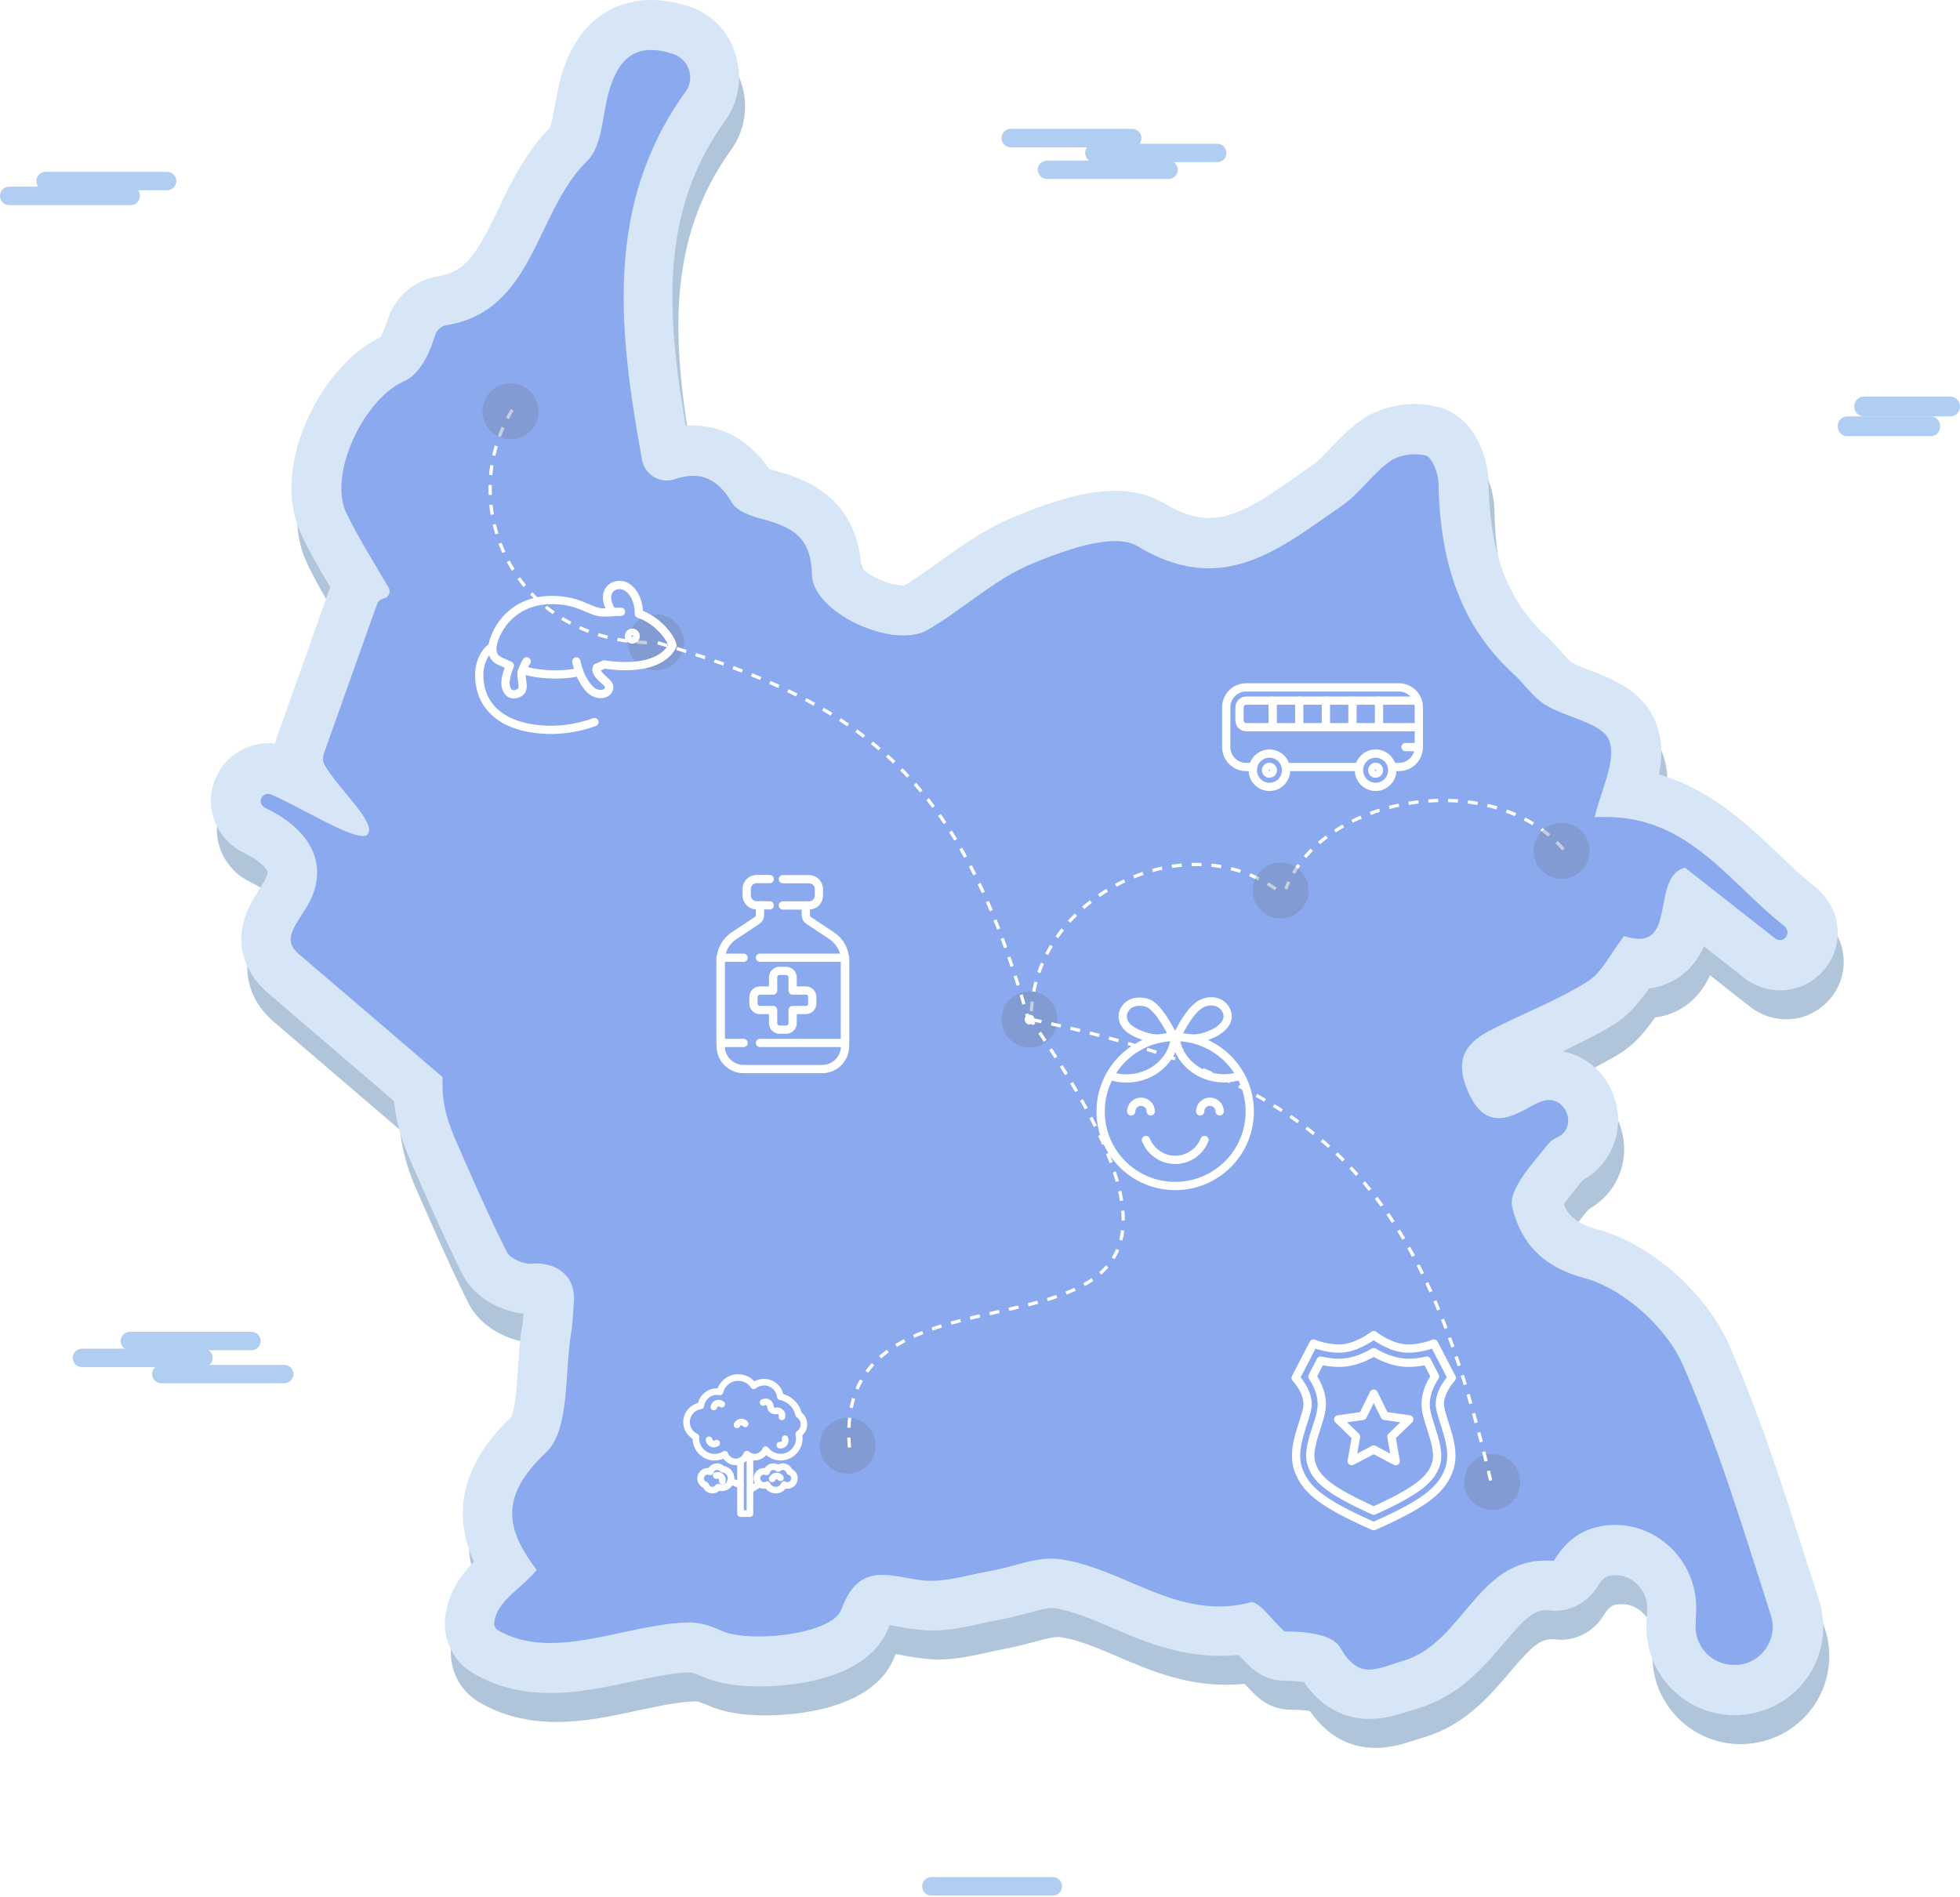 <svg width="593" height="574" viewBox="0 0 593 574" fill="none" xmlns="http://www.w3.org/2000/svg">
<path d="M198.693 23.794C200.772 23.794 202.946 24.172 205.403 25.023C210.128 26.535 212.113 32.302 209.183 36.367C184.518 70.495 188.865 108.594 195.953 147.732C196.614 151.419 199.827 154.066 203.418 154.066C204.174 154.066 205.025 153.971 205.781 153.688C207.766 153.026 209.656 152.648 211.451 152.648C215.704 152.648 219.673 154.822 223.17 160.778C224.682 163.331 228.935 164.843 232.242 165.694C241.126 168.057 247.174 170.988 247.363 182.522C247.458 188.194 253.506 193.866 260.783 197.364C265.413 199.538 270.517 200.956 274.958 200.956C277.699 200.956 280.251 200.484 282.235 199.349C283.275 198.782 284.314 198.12 285.354 197.459C294.804 191.503 303.404 183.656 313.611 179.402C321.077 176.282 331.283 172.406 339.033 172.406C341.773 172.406 344.136 172.879 346.026 174.013C353.87 178.74 360.863 180.631 367.479 180.631C382.505 180.631 394.885 170.515 407.832 161.629C413.124 157.942 416.904 152.081 422.197 148.299C424.181 146.881 427.111 146.125 429.852 146.125C430.986 146.125 432.12 146.219 433.065 146.503C435.049 147.07 436.845 151.892 436.939 154.728C437.223 170.232 439.869 184.696 447.24 197.364C450.454 202.753 454.423 207.858 459.526 212.49C462.834 215.515 465.48 219.58 469.26 221.944C475.686 225.914 486.365 227.332 488.539 232.626C489.484 234.99 489.295 237.826 488.634 240.946C487.594 245.672 485.326 250.966 484.192 255.977C485.42 255.882 486.554 255.882 487.688 255.882C512.732 255.882 524.923 275.83 541.556 288.876C542.312 289.538 542.785 290.578 542.407 291.523C542.029 292.563 541.178 293.13 540.233 293.13C539.761 293.13 539.194 292.941 538.815 292.657C529.649 285.473 520.576 278.288 511.504 271.197C501.864 273.844 508.101 292.752 497.611 292.752C496.383 292.752 494.871 292.468 493.075 291.901C488.823 297.479 486.271 303.056 482.018 305.703C473.04 311.281 463.023 315.157 453.478 319.979C445.35 324.044 441.381 328.96 446.012 339.264C448.564 345.031 451.777 347.016 455.179 347.016C458.109 347.016 461.227 345.504 464.251 343.802C465.669 342.951 466.992 342.384 468.22 341.911C468.977 341.628 469.733 341.533 470.394 341.533C476.064 341.533 478.805 350.136 472.757 352.877C471.717 353.35 470.867 353.917 470.205 354.768C465.48 360.629 458.014 368.571 459.243 373.865C460.188 378.024 461.889 381.806 464.346 385.115C467.937 389.747 473.229 393.339 481.168 395.419C482.491 395.797 483.908 396.27 485.231 396.837C495.816 401.28 506.589 411.774 510.937 421.795C521.71 446.564 529.554 472.656 537.492 497.425C539.761 504.515 534.846 511.889 527.38 512.456H527.097C526.813 512.456 526.53 512.456 526.246 512.456C519.82 512.456 514.528 507.067 514.717 500.544L514.906 496.007C515.378 481.826 504.038 470.103 490.429 470.103C489.012 470.103 487.594 470.198 486.176 470.482C480.884 471.427 475.97 474.169 471.812 480.975C470.961 480.881 470.205 480.881 469.355 480.881C448.469 480.881 444.216 505.933 426.26 511.227C422.197 512.456 418.889 513.874 415.959 513.874C412.841 513.874 410.1 512.267 407.17 507.162C404.808 503.097 396.586 502.341 390.349 502.341C387.041 499.41 382.883 493.454 380.331 493.454C380.237 493.454 380.048 493.454 379.953 493.549C376.74 494.399 373.527 494.778 370.503 494.778C353.019 494.778 338.56 482.488 321.927 480.408C321.171 480.313 320.415 480.313 319.659 480.313C313.611 480.313 307.279 483.055 301.042 484.095C295.182 485.135 289.134 487.026 283.369 487.026C282.33 487.026 281.29 486.931 280.345 486.837C276.187 486.269 272.218 485.229 268.627 485.229C263.618 485.229 259.365 487.309 256.247 495.723C254.356 501.017 241.598 503.853 231.297 503.853C226.667 503.853 222.603 503.286 220.051 502.151C217.027 500.733 213.625 499.599 210.317 499.599C210.223 499.599 210.128 499.599 209.939 499.599C196.425 499.977 181.588 505.838 168.168 505.838C162.592 505.838 157.3 504.799 152.386 501.962C151.63 501.49 151.157 500.639 151.252 499.693C152.008 492.981 159.568 489.389 164.104 483.717C155.127 471.805 152.386 461.879 166.845 448.265C174.311 441.27 172.421 424.158 174.595 411.585C175.067 408.654 175.067 405.724 175.351 402.699C175.54 400.43 175.162 398.444 174.406 396.743C172.61 393.15 168.83 390.976 163.915 390.976C163.443 390.976 162.97 390.976 162.498 391.07C162.403 391.07 162.214 391.07 162.12 391.07C159.663 391.07 155.977 389.369 155.032 387.478C154.654 386.627 154.182 385.776 153.803 384.926C148.889 374.999 144.448 364.789 140.006 354.674C137.454 348.812 135.186 342.762 135.659 334.632C121.01 322.058 106.362 309.485 91.714 297.006C87.461 292.941 90.58 289.443 94.266 283.487C102.109 270.914 95.778 259.664 81.98 253.141C81.035 252.668 80.373 251.628 80.657 250.588C80.94 249.454 81.885 248.887 82.831 248.887C83.114 248.887 83.397 248.981 83.681 249.076C91.525 252.29 106.362 261.649 111.56 261.649C112.316 261.649 112.788 261.46 113.072 260.987C115.435 257.584 104.85 248.036 100.408 240.946C100.314 240.757 100.125 240.473 100.03 240.284C99.369 239.244 99.274 238.015 99.652 236.88C103.905 224.969 108.725 211.261 113.734 197.269C114.395 195.284 115.151 193.299 115.907 191.314C116.191 190.463 116.947 189.99 117.797 189.801C119.309 189.517 120.065 187.816 119.309 186.492C114.962 179.024 110.331 171.744 106.551 163.992C100.786 151.986 112.127 129.203 123.846 124.098C128.476 122.112 131.5 116.251 133.39 110.012C133.863 108.499 135.186 107.365 136.793 107.081C163.537 102.732 163.632 72.67 179.32 57.449C183.856 53.1 183.95 44.025 185.746 37.124C188.298 27.67 192.55 23.794 198.693 23.794ZM198.693 8.668C191.511 8.668 185.179 11.22 180.17 16.136C176.012 20.296 172.988 25.968 171.098 33.342C170.436 35.895 170.058 38.353 169.586 40.716C169.208 42.796 168.641 45.916 168.168 47.239C160.797 54.613 156.45 63.688 152.575 71.819C145.96 85.527 142.652 90.915 134.336 92.239C126.964 93.468 121.105 98.573 118.931 105.663C117.986 108.688 117.136 110.201 116.758 110.768C105.134 116.346 97.006 129.014 93.226 139.224C88.879 150.757 88.784 161.913 92.942 170.515C95.589 176.093 98.613 181.293 101.637 186.303L100.786 188.667L99.558 192.164L88.784 222.889L85.571 231.87C85.382 232.532 85.193 233.194 85.004 233.761C84.343 233.666 83.681 233.666 83.019 233.666C75.176 233.666 68.277 238.96 66.198 246.618C64.024 254.653 67.993 263.162 75.648 266.849C80.562 269.212 82.453 271.576 82.736 272.521C82.925 273.088 82.453 274.223 81.696 275.546C81.318 276.113 80.94 276.681 80.657 277.248C78.672 280.368 76.404 283.865 75.365 288.309C73.663 295.493 76.026 302.678 81.602 308.067C81.791 308.256 81.98 308.445 82.169 308.634L121.01 341.911C121.766 349.285 123.94 355.335 126.397 360.913L126.775 361.764C131.122 371.596 135.564 381.806 140.478 391.827C140.667 392.11 140.762 392.394 140.951 392.772C141.234 393.339 141.518 393.907 141.801 394.474C145.393 401.564 153.425 405.535 160.23 406.291C160.135 407.425 160.041 408.371 159.946 409.127C159.096 413.759 158.812 418.486 158.529 423.024C158.245 427.373 157.678 435.314 156.45 437.583C138.399 454.788 140.289 470.576 145.204 481.353C141.329 485.229 137.36 490.618 136.509 498.181C135.753 504.988 139.061 511.7 145.015 515.103C151.819 519.074 159.474 521.059 168.452 521.059C176.957 521.059 185.179 519.263 193.117 517.561C199.449 516.238 205.403 514.914 210.601 514.819C210.79 514.819 211.829 515.009 214.003 515.954C218.539 518.034 224.398 519.074 231.581 519.074C239.236 519.074 264.657 517.75 270.8 500.922C270.895 500.828 270.895 500.639 270.989 500.544C271.84 500.639 272.879 500.828 273.824 501.017C275.242 501.301 276.943 501.584 278.644 501.773C280.251 501.962 282.046 502.151 283.747 502.151C289.323 502.151 294.426 501.017 298.963 499.977C300.758 499.599 302.459 499.221 303.971 498.937C307.09 498.37 309.925 497.614 312.477 496.952C315.312 496.196 318.242 495.345 320.037 495.345C320.226 495.345 320.321 495.345 320.415 495.345C325.802 496.007 331.756 498.559 337.993 501.206C347.444 505.271 358.123 509.809 370.881 509.809C372.771 509.809 374.661 509.714 376.551 509.525C377.78 510.849 379.103 512.267 380.615 513.59C383.355 516.048 386.946 517.372 390.632 517.372C393.373 517.372 395.168 517.561 396.302 517.75C401.5 525.219 408.21 528.905 416.243 528.905C420.779 528.905 424.654 527.677 428.151 526.542C429.096 526.258 430.041 525.975 430.891 525.691C443.271 522.004 450.737 513.118 456.785 506.027C463.306 498.275 465.858 496.007 469.733 496.007C470.111 496.007 470.489 496.007 470.867 496.101C471.339 496.101 471.717 496.196 472.19 496.196C477.387 496.196 482.302 493.454 485.042 489.011C486.932 485.891 488.255 485.607 489.201 485.513C489.768 485.418 490.24 485.418 490.807 485.418C494.02 485.418 496.288 487.215 497.328 488.349C498.462 489.484 500.352 492.036 500.163 495.723L499.974 500.261C499.691 507.54 502.431 514.441 507.44 519.641C512.449 524.84 519.442 527.771 526.53 527.771C527.191 527.771 527.853 527.771 528.514 527.677H528.798C537.02 527.015 544.297 522.761 548.927 515.954C553.464 509.147 554.692 500.733 552.141 492.887C551.007 489.294 549.778 485.607 548.644 482.015C541.745 460.272 534.563 437.772 525.018 415.839C519.064 402.226 505.55 388.991 491.374 382.94C489.295 382.089 487.31 381.333 485.326 380.86C481.073 379.726 478.238 378.119 476.442 375.85C475.875 375.094 475.403 374.243 474.93 373.203C476.253 371.218 478.616 368.476 479.939 366.774C480.223 366.396 480.506 366.113 480.79 365.829C488.823 361.291 492.886 352.216 490.902 343.14C489.012 334.726 482.68 328.487 474.647 326.88C479.75 324.422 485.042 321.869 490.146 318.75C494.965 315.724 498.084 311.659 500.73 307.878C507.44 307.027 513.11 303.151 516.418 297.006C516.796 296.344 517.079 295.683 517.363 295.115L529.649 304.758C532.673 307.122 536.547 308.445 540.422 308.445C547.793 308.445 554.409 303.718 556.866 296.722C559.323 289.727 556.96 281.88 551.007 277.153C547.321 274.223 543.635 270.819 539.855 267.132C530.499 258.246 519.442 247.658 503.754 243.12C504.983 236.975 504.605 231.681 502.62 227.049C498.745 217.689 489.579 214.192 482.963 211.639C480.884 210.883 478.427 209.937 477.293 209.181C476.726 208.803 475.308 207.29 474.458 206.25C473.135 204.738 471.623 203.131 469.827 201.429C466.047 197.931 462.928 194.15 460.377 189.801C454.99 180.631 452.438 169.476 452.155 154.539C452.06 147.165 447.996 135.064 437.412 132.039C435.144 131.377 432.592 130.999 430.041 130.999C423.992 130.999 418.039 132.795 413.597 135.915C409.817 138.656 406.887 141.682 404.335 144.423C402.54 146.314 400.839 148.11 399.421 149.15C397.815 150.285 396.208 151.324 394.696 152.459C384.773 159.455 376.173 165.505 367.668 165.505C363.509 165.505 358.973 164.087 354.059 161.062C349.901 158.604 344.892 157.28 339.222 157.28C331 157.28 321.266 159.833 307.846 165.505C299.624 169.003 292.82 173.824 286.299 178.551C283.275 180.725 280.345 182.805 277.416 184.696C276.66 185.169 275.998 185.547 275.431 185.925C275.336 185.925 275.242 185.925 275.053 185.925C273.446 185.925 270.517 185.358 267.304 183.845C264.846 182.711 263.24 181.387 262.389 180.536C261.161 157.847 243.016 153.026 236.117 151.135C235.456 150.946 234.983 150.757 234.51 150.663C227.139 139.885 217.972 137.522 211.262 137.522C210.601 137.522 209.939 137.522 209.278 137.617C203.418 103.394 201.434 72.764 221.185 45.348C225.344 39.582 226.572 32.019 224.304 25.212C222.036 18.405 216.649 13.017 209.75 10.842C205.97 9.33 202.284 8.668 198.693 8.668Z" fill="#87A5C6" fill-opacity="0.66"/>
<path d="M414.423 512.674C405.54 512.674 401.004 505.49 399.303 502.559C398.641 502.181 395.995 501.141 388.813 501.141C386.923 501.141 385.222 500.479 383.804 499.25C382.386 498.021 381.063 496.509 379.74 495.091C379.173 494.429 378.323 493.483 377.567 492.727C374.731 493.294 371.896 493.578 369.061 493.578C357.91 493.578 348.365 489.513 339.103 485.542C332.299 482.612 325.967 479.965 319.446 479.114C319.068 479.019 318.596 479.019 318.123 479.019C315.383 479.019 312.075 479.87 308.578 480.816C306.027 481.477 303.475 482.234 300.734 482.706C299.033 482.99 297.238 483.368 295.348 483.841C291 484.786 286.464 485.826 281.739 485.826C280.321 485.826 278.998 485.731 277.675 485.542C276.069 485.353 274.557 485.07 273.139 484.786C270.871 484.408 268.697 484.03 266.996 484.03C265.295 484.03 263.783 484.03 261.704 489.607C257.073 502.37 232.407 502.748 229.572 502.748C225.414 502.748 219.46 502.37 215.113 500.29C211.711 498.778 209.726 498.399 208.592 498.399H208.403C202.544 498.588 196.212 499.912 189.502 501.33C181.942 502.937 174.098 504.639 166.443 504.639C158.883 504.639 152.457 503.032 146.881 499.723C143.573 497.738 141.683 493.956 142.061 490.08C142.817 482.801 148.015 478.263 152.079 474.576C152.268 474.387 152.457 474.198 152.74 474.009C146.219 463.232 143.384 449.713 160.017 433.925C163.041 431.089 163.703 421.919 164.175 414.64C164.459 410.291 164.742 405.753 165.498 401.499C165.782 400.081 165.876 398.474 165.971 396.772C166.065 395.638 166.065 394.409 166.254 393.274C166.349 392.518 166.254 391.856 165.971 391.383C165.309 389.965 162.947 389.871 162.285 389.871C162.002 389.871 161.718 389.871 161.434 389.871C161.151 389.871 160.773 389.871 160.395 389.871C155.575 389.871 149.054 386.94 146.597 382.119C146.314 381.552 146.03 381.079 145.841 380.512C145.652 380.228 145.558 379.85 145.369 379.566C140.549 369.734 136.107 359.619 131.76 349.787L131.382 348.936C129.019 343.642 126.657 337.403 126.373 329.273L85.358 294.01C85.264 293.916 85.169 293.821 85.075 293.727C76.758 285.786 82.334 277.088 85.264 272.456C85.642 271.889 86.02 271.321 86.398 270.66C88.477 267.256 89.138 264.326 88.288 261.49C87.154 257.613 83.185 253.927 77.231 251.09C72.884 249.011 70.615 244.284 71.844 239.746C72.978 235.397 76.947 232.467 81.294 232.467C82.523 232.467 83.846 232.75 84.98 233.223C87.343 234.168 90.084 235.586 93.013 237.099C92.824 236.815 92.635 236.532 92.446 236.248L92.068 235.586C90.178 232.561 89.8 228.969 90.934 225.66L107.094 179.999C107.472 179.053 107.945 178.108 108.512 177.352C108.417 177.162 108.228 176.973 108.134 176.784C104.637 170.923 101.046 164.967 98.022 158.539C94.809 151.827 94.998 142.751 98.589 133.108C102.842 121.669 110.874 112.026 119.096 108.434C120.419 107.867 122.593 105.031 124.483 99.075C125.806 94.726 129.397 91.606 133.934 90.85C146.314 88.865 151.039 80.167 157.749 66.27C161.623 58.14 165.687 49.821 172.397 43.298C173.909 41.88 174.76 36.869 175.327 33.277C175.705 31.008 176.083 28.739 176.65 26.47C180.619 10.777 189.88 7.468 196.874 7.468C199.614 7.468 202.544 7.941 205.852 8.981C210.388 10.399 213.979 13.991 215.491 18.529C217.003 23.067 216.247 28.078 213.412 31.953C190.447 63.623 194.7 99.926 201.504 137.457V137.551C204.34 136.606 206.986 136.133 209.537 136.133C216.909 136.133 223.052 140.009 227.588 147.667C227.966 147.95 229.194 148.612 232.313 149.463C239.495 151.354 252.726 154.946 253.009 173.475C253.009 174.799 255.75 178.58 262.176 181.606C265.957 183.402 269.926 184.442 273.139 184.442C275.313 184.442 276.352 183.969 276.636 183.78C277.486 183.307 278.431 182.74 279.471 182.078C282.589 180.093 285.519 178.013 288.732 175.744C294.97 171.301 301.396 166.574 308.862 163.455C316.611 160.24 327.952 155.892 337.213 155.892C341.466 155.892 345.152 156.837 348.176 158.539C354.319 162.226 360.083 164.022 365.659 164.022C376.527 164.022 386.45 157.026 397.035 149.652C398.547 148.518 400.153 147.478 401.76 146.343C403.839 144.925 405.824 142.845 407.903 140.577C410.36 138.024 412.817 135.283 416.03 133.014C419.149 130.745 423.59 129.421 428.032 129.421C429.922 129.421 431.718 129.705 433.324 130.083C440.129 132.068 442.586 141.333 442.586 145.493C442.869 161.753 445.799 174.137 451.847 184.442C454.777 189.452 458.368 193.801 462.715 197.866C464.227 199.284 465.55 200.702 466.874 202.12C468.48 203.916 469.992 205.618 471.41 206.469C473.205 207.509 475.757 208.549 478.309 209.494C484.262 211.763 491.067 214.316 493.713 220.649C495.697 225.376 494.941 230.292 494.185 233.507C493.713 235.586 493.051 237.572 492.484 239.651C510.346 241.92 522.159 253.265 532.743 263.286C536.712 267.067 540.493 270.66 544.462 273.779C547.864 276.426 549.187 280.87 547.77 284.84C546.352 288.811 542.666 291.458 538.414 291.458C536.24 291.458 534.066 290.701 532.271 289.378L510.913 272.645C510.724 273.401 510.629 274.063 510.535 274.725C509.495 280.019 507.416 291.174 495.792 291.174C495.414 291.174 495.036 291.174 494.563 291.174C494.28 291.552 493.996 291.93 493.807 292.309C491.161 296.279 488.421 300.344 484.168 302.991C477.931 306.867 471.41 309.892 465.078 312.823C461.77 314.336 458.368 315.943 455.155 317.55C449.012 320.67 448.918 321.899 451.186 327.004C452.225 329.367 453.17 330.218 453.359 330.312C453.359 330.312 453.359 330.312 453.454 330.312C454.115 330.312 455.628 329.934 458.746 328.138C460.542 327.098 462.243 326.247 463.849 325.68C465.456 325.113 467.063 324.829 468.575 324.829C474.812 324.829 480.199 329.273 481.522 335.607C482.939 341.846 479.915 347.896 474.056 350.638C474.056 350.638 473.961 350.638 473.961 350.733C473.394 351.394 472.827 352.151 472.166 352.907C469.898 355.648 465.267 361.132 464.794 363.495C465.55 366.615 466.779 369.262 468.48 371.436C471.221 375.029 475.473 377.487 481.333 379.094C482.939 379.566 484.64 380.134 486.341 380.89C498.722 386.089 510.913 398.001 516.016 409.818C525.372 431.373 532.46 453.683 539.359 475.238C540.493 478.925 541.721 482.517 542.855 486.11C544.651 491.687 543.8 497.738 540.493 502.559C537.185 507.475 531.987 510.5 526.128 510.973H525.844C525.372 510.973 524.899 511.067 524.427 511.067C519.324 511.067 514.315 508.988 510.724 505.206C507.133 501.425 505.148 496.509 505.337 491.309L505.526 486.771C505.715 481.95 503.919 477.318 500.517 473.82C497.304 470.511 493.051 468.62 488.515 468.62C487.57 468.62 486.625 468.715 485.585 468.904C482.845 469.377 479.537 470.606 476.324 475.9C474.906 478.168 472.544 479.492 469.898 479.492C469.709 479.492 469.425 479.492 469.236 479.492C468.669 479.397 468.008 479.397 467.441 479.397C459.786 479.397 455.344 484.219 448.634 492.16C442.964 498.872 436.632 506.435 426.426 509.46C425.386 509.744 424.441 510.122 423.496 510.406C420.85 511.729 417.731 512.674 414.423 512.674Z" fill="#8AA9EF"/>
<path d="M196.968 15.126C199.047 15.126 201.221 15.504 203.678 16.355C208.403 17.867 210.388 23.634 207.458 27.699C182.793 61.827 187.14 99.926 194.228 139.064C194.889 142.751 198.102 145.398 201.694 145.398C202.45 145.398 203.3 145.303 204.056 145.02C206.041 144.358 207.931 143.98 209.727 143.98C213.979 143.98 217.948 146.154 221.445 152.11C222.957 154.663 227.21 156.175 230.518 157.026C239.401 159.39 245.449 162.32 245.638 173.854C245.733 179.526 251.781 185.198 259.058 188.696C263.689 190.87 268.792 192.288 273.234 192.288C275.974 192.288 278.526 191.816 280.51 190.681C281.55 190.114 282.59 189.452 283.629 188.791C293.08 182.835 301.68 174.988 311.886 170.734C319.352 167.614 329.558 163.738 337.308 163.738C340.048 163.738 342.411 164.211 344.301 165.345C352.145 170.072 359.138 171.963 365.754 171.963C380.78 171.963 393.16 161.847 406.107 152.961C411.399 149.274 415.18 143.413 420.472 139.631C422.457 138.213 425.386 137.457 428.127 137.457C429.261 137.457 430.395 137.551 431.34 137.835C433.325 138.402 435.12 143.224 435.215 146.06C435.498 161.564 438.144 176.028 445.516 188.696C448.729 194.085 452.698 199.19 457.801 203.822C461.109 206.847 463.755 210.912 467.535 213.276C473.962 217.246 484.641 218.664 486.814 223.958C487.759 226.322 487.57 229.158 486.909 232.278C485.869 237.004 483.601 242.299 482.467 247.309C483.696 247.214 484.83 247.214 485.964 247.214C511.007 247.214 523.198 267.162 539.831 280.208C540.587 280.87 541.06 281.91 540.682 282.855C540.304 283.895 539.453 284.462 538.508 284.462C538.036 284.462 537.469 284.273 537.091 283.989C527.924 276.805 518.851 269.62 509.779 262.529C500.139 265.177 506.377 284.084 495.887 284.084C494.658 284.084 493.146 283.8 491.35 283.233C487.098 288.811 484.546 294.388 480.293 297.035C471.315 302.613 461.298 306.489 451.753 311.311C443.626 315.376 439.656 320.292 444.287 330.596C446.839 336.363 450.052 338.348 453.454 338.348C456.384 338.348 459.502 336.836 462.526 335.134C463.944 334.283 465.267 333.716 466.496 333.243C467.252 332.96 468.008 332.865 468.669 332.865C474.34 332.865 477.08 341.468 471.032 344.21C469.992 344.682 469.142 345.249 468.48 346.1C463.755 351.962 456.289 359.903 457.518 365.197C458.463 369.356 460.164 373.138 462.621 376.447C466.212 381.079 471.504 384.671 479.443 386.751C480.766 387.129 482.183 387.602 483.507 388.169C494.091 392.612 504.865 403.106 509.212 413.127C519.985 437.896 527.829 463.988 535.768 488.757C538.036 495.847 533.121 503.221 525.656 503.788H525.372C525.089 503.788 524.805 503.788 524.522 503.788C518.095 503.788 512.803 498.399 512.992 491.876L513.181 487.339C513.654 473.158 502.313 461.435 488.704 461.435C487.287 461.435 485.869 461.53 484.452 461.814C479.159 462.759 474.245 465.501 470.087 472.307C469.236 472.213 468.48 472.213 467.63 472.213C446.744 472.213 442.491 497.265 424.536 502.559C420.472 503.788 417.164 505.206 414.235 505.206C411.116 505.206 408.375 503.599 405.446 498.494C403.083 494.429 394.861 493.673 388.624 493.673C385.316 490.742 381.158 484.786 378.606 484.786C378.512 484.786 378.323 484.786 378.228 484.881C375.015 485.732 371.802 486.11 368.778 486.11C351.294 486.11 336.835 473.82 320.202 471.74C319.446 471.645 318.69 471.645 317.934 471.645C311.886 471.645 305.554 474.387 299.317 475.427C293.458 476.467 287.409 478.358 281.645 478.358C280.605 478.358 279.565 478.263 278.62 478.169C274.462 477.601 270.493 476.561 266.902 476.561C261.893 476.561 257.64 478.641 254.522 487.055C252.632 492.349 239.873 495.185 229.572 495.185C224.942 495.185 220.878 494.618 218.326 493.484C215.302 492.065 211.9 490.931 208.592 490.931C208.498 490.931 208.403 490.931 208.214 490.931C194.7 491.309 179.863 497.171 166.443 497.171C160.868 497.171 155.575 496.131 150.661 493.294C149.905 492.822 149.433 491.971 149.527 491.026C150.283 484.313 157.843 480.721 162.38 475.049C153.402 463.137 150.661 453.211 165.12 439.597C172.586 432.602 170.696 415.49 172.87 402.917C173.342 399.986 173.342 397.056 173.626 394.031C173.815 391.762 173.437 389.776 172.681 388.075C170.885 384.482 167.105 382.308 162.191 382.308C161.718 382.308 161.246 382.308 160.773 382.402C160.679 382.402 160.49 382.402 160.395 382.402C157.938 382.402 154.252 380.701 153.307 378.81C152.929 377.959 152.457 377.108 152.079 376.258C147.164 366.331 142.723 356.121 138.281 346.006C135.729 340.144 133.461 334.094 133.934 325.964C119.286 313.39 104.637 300.817 89.989 288.338C85.736 284.273 88.855 280.775 92.541 274.819C100.385 262.246 94.053 250.996 80.255 244.473C79.31 244 78.648 242.96 78.932 241.92C79.216 240.786 80.161 240.219 81.106 240.219C81.389 240.219 81.673 240.313 81.956 240.408C89.8 243.622 104.637 252.981 109.835 252.981C110.591 252.981 111.064 252.792 111.347 252.319C113.71 248.916 103.125 239.368 98.683 232.278C98.589 232.089 98.4 231.805 98.305 231.616C97.644 230.576 97.549 229.347 97.927 228.212C102.18 216.301 107 202.593 112.009 188.601C112.67 186.616 113.426 184.631 114.182 182.646C114.466 181.795 115.222 181.322 116.072 181.133C117.584 180.849 118.34 179.148 117.584 177.824C113.237 170.356 108.607 163.076 104.826 155.324C99.061 143.318 110.402 120.535 122.121 115.43C126.751 113.444 129.776 107.583 131.666 101.344C132.138 99.831 133.461 98.697 135.068 98.413C161.813 94.064 161.907 64.002 177.595 48.781C182.131 44.432 182.226 35.357 184.021 28.456C186.573 18.907 190.826 15.126 196.968 15.126ZM196.968 0C189.786 0 183.454 2.553 178.445 7.468C174.287 11.628 171.263 17.3 169.373 24.674C168.711 27.227 168.333 29.685 167.861 32.048C167.483 34.128 166.916 37.248 166.443 38.571C159.072 45.945 154.725 55.021 150.85 63.151C144.235 76.859 140.927 82.247 132.611 83.571C125.239 84.8 119.38 89.905 117.206 96.995C116.261 100.02 115.411 101.533 115.033 102.1C103.409 107.678 95.281 120.346 91.501 130.556C87.154 142.089 87.059 153.245 91.218 161.847C93.864 167.425 96.888 172.625 99.912 177.635L99.061 179.999L97.833 183.496L86.965 214.126L83.752 223.107C83.563 223.769 83.374 224.431 83.185 224.998C82.523 224.904 81.862 224.904 81.2 224.904C73.356 224.904 66.457 230.198 64.378 237.855C62.205 245.891 66.174 254.399 73.829 258.086C78.743 260.45 80.633 262.813 80.917 263.758C81.106 264.326 80.633 265.46 79.877 266.784C79.499 267.351 79.121 267.918 78.838 268.485C76.853 271.605 74.585 275.103 73.545 279.546C71.844 286.731 74.207 293.916 79.783 299.304C79.972 299.493 80.161 299.683 80.35 299.872L119.191 333.149C119.947 340.523 122.121 346.573 124.578 352.151L124.956 353.001C129.303 362.833 133.745 373.043 138.659 383.064C138.848 383.348 138.943 383.631 139.132 384.01C139.415 384.577 139.699 385.144 139.982 385.711C143.573 392.802 151.606 396.772 158.41 397.528C158.316 398.663 158.221 399.608 158.127 400.365C157.276 404.997 156.993 409.724 156.709 414.261C156.426 418.61 155.859 426.551 154.63 428.82C136.58 446.026 138.47 461.814 143.384 472.591C139.51 476.467 135.54 481.855 134.69 489.418C133.934 496.225 137.241 502.937 143.195 506.341C150 510.311 157.654 512.296 166.632 512.296C175.138 512.296 183.36 510.5 191.298 508.799C197.63 507.475 203.584 506.151 208.781 506.057C208.97 506.057 210.01 506.246 212.184 507.191C216.72 509.271 222.579 510.311 229.761 510.311C237.416 510.311 262.838 508.988 268.981 492.16C269.075 492.065 269.075 491.876 269.17 491.782C270.02 491.876 271.06 492.065 272.005 492.255C273.423 492.538 275.124 492.822 276.825 493.011C278.431 493.2 280.227 493.389 281.928 493.389C287.504 493.389 292.607 492.255 297.143 491.215C298.939 490.836 300.64 490.458 302.152 490.175C305.271 489.608 308.106 488.851 310.657 488.189C313.493 487.433 316.422 486.582 318.218 486.582C318.407 486.582 318.501 486.582 318.596 486.582C323.983 487.244 329.936 489.797 336.174 492.444C345.624 496.509 356.303 501.046 369.061 501.046C370.951 501.046 372.842 500.952 374.732 500.763C375.96 502.086 377.283 503.504 378.795 504.828C381.536 507.286 385.127 508.609 388.813 508.609C391.553 508.609 393.349 508.799 394.483 508.988C399.681 516.456 406.391 520.143 414.424 520.143C418.96 520.143 422.835 518.914 426.331 517.78C427.276 517.496 428.221 517.212 429.072 516.929C441.452 513.242 448.918 504.355 454.966 497.265C461.487 489.513 464.039 487.244 467.913 487.244C468.291 487.244 468.669 487.244 469.047 487.339C469.52 487.339 469.898 487.433 470.37 487.433C475.568 487.433 480.482 484.692 483.223 480.248C485.113 477.129 486.436 476.845 487.381 476.75C487.948 476.656 488.421 476.656 488.988 476.656C492.201 476.656 494.469 478.452 495.509 479.587C496.643 480.721 498.533 483.273 498.344 486.96L498.155 491.498C497.871 498.778 500.612 505.679 505.621 510.878C510.629 516.078 517.623 519.009 524.711 519.009C525.372 519.009 526.034 519.009 526.695 518.914H526.979C535.201 518.252 542.477 513.998 547.108 507.191C551.644 500.385 552.873 491.971 550.321 484.124C549.187 480.532 547.959 476.845 546.825 473.253C539.926 451.509 532.743 429.009 523.198 407.077C517.245 393.463 503.73 380.228 489.555 374.178C487.476 373.327 485.491 372.571 483.507 372.098C479.254 370.963 476.419 369.356 474.623 367.087C474.056 366.331 473.584 365.48 473.111 364.44C474.434 362.455 476.797 359.714 478.12 358.012C478.403 357.634 478.687 357.35 478.97 357.067C487.003 352.529 491.067 343.453 489.082 334.378C487.192 325.964 480.86 319.724 472.827 318.117C477.931 315.659 483.223 313.107 488.326 309.987C493.146 306.962 496.265 302.897 498.911 299.115C505.621 298.264 511.291 294.388 514.599 288.244C514.977 287.582 515.26 286.92 515.544 286.353L527.829 295.996C530.853 298.359 534.728 299.683 538.603 299.683C545.974 299.683 552.589 294.956 555.046 287.96C557.504 280.964 555.141 273.118 549.187 268.391C545.502 265.46 541.816 262.057 538.036 258.37C528.68 249.483 517.623 238.895 501.935 234.357C503.163 228.212 502.785 222.918 500.801 218.286C496.926 208.927 487.759 205.429 481.144 202.877C479.065 202.12 476.608 201.175 475.474 200.419C474.907 200.04 473.489 198.528 472.638 197.488C471.315 195.975 469.803 194.368 468.008 192.667C464.228 189.169 461.109 185.387 458.557 181.038C453.171 171.868 450.619 160.713 450.335 145.776C450.241 138.402 446.177 126.302 435.593 123.276C433.325 122.615 430.773 122.236 428.221 122.236C422.173 122.236 416.219 124.033 411.777 127.152C407.997 129.894 405.068 132.919 402.516 135.661C400.72 137.551 399.019 139.348 397.602 140.388C395.995 141.522 394.389 142.562 392.877 143.696C382.954 150.692 374.354 156.742 365.848 156.742C361.69 156.742 357.154 155.324 352.24 152.299C348.081 149.841 343.073 148.518 337.402 148.518C329.18 148.518 319.446 151.07 306.027 156.742C297.805 160.24 291.001 165.062 284.48 169.789C281.456 171.963 278.526 174.043 275.596 175.934C274.84 176.406 274.179 176.784 273.612 177.162C273.517 177.162 273.423 177.162 273.234 177.162C271.627 177.162 268.697 176.595 265.484 175.083C263.027 173.948 261.421 172.625 260.57 171.774C259.341 149.085 241.197 144.264 234.298 142.373C233.636 142.184 233.164 141.995 232.691 141.9C225.32 131.123 216.153 128.759 209.443 128.759C208.781 128.759 208.12 128.759 207.458 128.854C201.599 94.632 199.615 64.002 219.366 36.586C223.524 30.819 224.753 23.256 222.485 16.449C220.595 9.454 215.113 4.065 208.309 1.891C204.245 0.662 200.56 0 196.968 0Z" fill="#D7E6F7"/>
<path d="M318.557 568H281.787C281.048 568 280.339 568.294 279.816 568.816C279.294 569.339 279 570.048 279 570.787C279 571.526 279.294 572.235 279.816 572.758C280.339 573.28 281.048 573.574 281.787 573.574H318.557C319.296 573.574 320.005 573.28 320.527 572.758C321.05 572.235 321.344 571.526 321.344 570.787C321.344 570.048 321.05 569.339 320.527 568.816C320.005 568.294 319.296 568 318.557 568Z" fill="#B0CEF1"/>
<path d="M331.307 49.06H368.062C368.444 49.088 368.827 49.036 369.189 48.909C369.55 48.782 369.881 48.582 370.162 48.321C370.442 48.06 370.666 47.744 370.819 47.393C370.971 47.042 371.05 46.663 371.05 46.28C371.05 45.898 370.971 45.519 370.819 45.167C370.666 44.816 370.442 44.501 370.162 44.24C369.881 43.979 369.55 43.779 369.189 43.652C368.827 43.525 368.444 43.473 368.062 43.501H331.307C330.925 43.473 330.541 43.525 330.18 43.652C329.819 43.779 329.488 43.979 329.207 44.24C328.927 44.501 328.703 44.816 328.55 45.167C328.397 45.519 328.318 45.898 328.318 46.28C328.318 46.663 328.397 47.042 328.55 47.393C328.703 47.744 328.927 48.06 329.207 48.321C329.488 48.582 329.819 48.782 330.18 48.909C330.541 49.036 330.925 49.088 331.307 49.06Z" fill="#B0CEF1"/>
<path d="M316.774 54.153H353.544C354.283 54.153 354.992 53.859 355.515 53.336C356.037 52.813 356.331 52.105 356.331 51.365C356.331 50.626 356.037 49.918 355.515 49.395C354.992 48.872 354.283 48.579 353.544 48.579H316.774C316.035 48.579 315.326 48.872 314.804 49.395C314.281 49.918 313.987 50.626 313.987 51.365C313.987 52.105 314.281 52.813 314.804 53.336C315.326 53.859 316.035 54.153 316.774 54.153Z" fill="#B0CEF1"/>
<path d="M305.787 44.574H342.557C343.296 44.574 344.005 44.28 344.527 43.758C345.05 43.235 345.344 42.526 345.344 41.787C345.344 41.048 345.05 40.339 344.527 39.816C344.005 39.294 343.296 39 342.557 39H305.787C305.048 39 304.339 39.294 303.816 39.816C303.294 40.339 303 41.048 303 41.787C303 42.526 303.294 43.235 303.816 43.758C304.339 44.28 305.048 44.574 305.787 44.574Z" fill="#B0CEF1"/>
<path d="M61.557 408.107H24.787C24.048 408.107 23.339 408.401 22.816 408.923C22.294 409.446 22 410.155 22 410.894C22 411.633 22.294 412.342 22.816 412.865C23.339 413.387 24.048 413.681 24.787 413.681H61.557C62.296 413.681 63.005 413.387 63.527 412.865C64.05 412.342 64.344 411.633 64.344 410.894C64.344 410.155 64.05 409.446 63.527 408.923C63.005 408.401 62.296 408.107 61.557 408.107Z" fill="#B0CEF1"/>
<path d="M76.075 403H39.306C38.566 403 37.858 403.294 37.335 403.816C36.812 404.339 36.519 405.048 36.519 405.787C36.519 406.526 36.812 407.235 37.335 407.758C37.858 408.28 38.566 408.574 39.306 408.574H76.075C76.814 408.574 77.523 408.28 78.046 407.758C78.569 407.235 78.862 406.526 78.862 405.787C78.862 405.048 78.569 404.339 78.046 403.816C77.523 403.294 76.814 403 76.075 403Z" fill="#B0CEF1"/>
<path d="M85.787 413.007H48.989C48.606 412.98 48.223 413.031 47.862 413.158C47.501 413.285 47.169 413.485 46.889 413.746C46.608 414.007 46.385 414.323 46.232 414.674C46.079 415.025 46 415.404 46 415.787C46 416.17 46.079 416.549 46.232 416.9C46.385 417.251 46.608 417.567 46.889 417.828C47.169 418.088 47.501 418.289 47.862 418.416C48.223 418.543 48.606 418.594 48.989 418.567H85.787C86.169 418.594 86.553 418.543 86.914 418.416C87.275 418.289 87.606 418.088 87.887 417.828C88.167 417.567 88.391 417.251 88.544 416.9C88.697 416.549 88.776 416.17 88.776 415.787C88.776 415.404 88.697 415.025 88.544 414.674C88.391 414.323 88.167 414.007 87.887 413.746C87.606 413.485 87.275 413.285 86.914 413.158C86.553 413.031 86.169 412.98 85.787 413.007Z" fill="#B0CEF1"/>
<path d="M590.144 120H563.856C563.099 120 562.372 120.316 561.837 120.879C561.301 121.441 561 122.204 561 123C561 123.796 561.301 124.559 561.837 125.121C562.372 125.684 563.099 126 563.856 126H590.144C590.901 126 591.628 125.684 592.163 125.121C592.699 124.559 593 123.796 593 123C593 122.204 592.699 121.441 592.163 120.879C591.628 120.316 590.901 120 590.144 120Z" fill="#B0CEF1"/>
<path d="M584.234 126H558.766C558.032 126 557.329 126.316 556.81 126.879C556.291 127.441 556 128.204 556 129C556 129.796 556.291 130.559 556.81 131.121C557.329 131.684 558.032 132 558.766 132H584.234C584.598 132 584.957 131.922 585.293 131.772C585.628 131.621 585.933 131.4 586.19 131.121C586.447 130.843 586.651 130.512 586.789 130.148C586.928 129.784 587 129.394 587 129C587 128.606 586.928 128.216 586.789 127.852C586.651 127.488 586.447 127.157 586.19 126.879C585.933 126.6 585.628 126.379 585.293 126.228C584.957 126.078 584.598 126 584.234 126Z" fill="#B0CEF1"/>
<path d="M50.559 52H13.789C13.05 52 12.341 52.294 11.818 52.816C11.296 53.339 11.002 54.048 11.002 54.787C11.002 55.526 11.296 56.235 11.818 56.758C12.341 57.28 13.05 57.574 13.789 57.574H50.559C51.298 57.574 52.007 57.28 52.529 56.758C53.052 56.235 53.346 55.526 53.346 54.787C53.346 54.048 53.052 53.339 52.529 52.816C52.007 52.294 51.298 52 50.559 52Z" fill="#B0CEF1"/>
<path d="M39.542 56.486H2.787C2.048 56.486 1.339 56.78 0.816 57.303C0.294 57.825 0 58.534 0 59.273C0 60.012 0.294 60.721 0.816 61.244C1.339 61.767 2.048 62.06 2.787 62.06H39.542C40.281 62.06 40.99 61.767 41.513 61.244C42.035 60.721 42.329 60.012 42.329 59.273C42.329 58.534 42.035 57.825 41.513 57.303C40.99 56.78 40.281 56.486 39.542 56.486Z" fill="#B0CEF1"/>
<path d="M155 124C137.5 152.5 155 194.5 198 194.5" stroke="white" stroke-dasharray="3 3"/>
<path d="M473 257C451.5 232 400 240.5 389 269M386 269C357.5 249 312 272 312 308" stroke="white" stroke-dasharray="3 3"/>
<path d="M319.926 308.463C319.926 310.137 319.429 311.774 318.498 313.166C317.568 314.558 316.245 315.643 314.698 316.283C313.151 316.923 311.449 317.09 309.806 316.762C308.164 316.434 306.657 315.627 305.474 314.442C304.291 313.257 303.486 311.748 303.161 310.105C302.836 308.462 303.006 306.76 303.648 305.214C304.291 303.668 305.378 302.347 306.772 301.419C308.165 300.491 309.803 299.997 311.477 300C312.588 300 313.688 300.219 314.714 300.644C315.74 301.07 316.672 301.694 317.456 302.48C318.241 303.266 318.863 304.199 319.287 305.225C319.711 306.252 319.928 307.352 319.926 308.463Z" fill="#7686AA" fill-opacity="0.41"/>
<path d="M206.926 194.363C206.926 196.037 206.429 197.673 205.5 199.065C204.57 200.456 203.248 201.541 201.701 202.182C200.155 202.822 198.453 202.99 196.812 202.663C195.17 202.337 193.662 201.531 192.479 200.347C191.295 199.163 190.489 197.656 190.163 196.014C189.836 194.372 190.004 192.671 190.644 191.124C191.285 189.578 192.369 188.256 193.761 187.326C195.153 186.396 196.789 185.9 198.463 185.9C200.707 185.9 202.86 186.792 204.447 188.379C206.034 189.966 206.926 192.118 206.926 194.363Z" fill="#7686AA" fill-opacity="0.41"/>
<path d="M480.926 257.463C480.926 259.137 480.429 260.773 479.5 262.165C478.57 263.556 477.248 264.641 475.701 265.282C474.155 265.922 472.453 266.09 470.812 265.763C469.17 265.437 467.662 264.631 466.479 263.447C465.295 262.263 464.489 260.756 464.163 259.114C463.836 257.472 464.004 255.771 464.644 254.224C465.285 252.678 466.369 251.356 467.761 250.426C469.153 249.496 470.789 249 472.463 249C474.707 249 476.86 249.892 478.447 251.479C480.034 253.066 480.926 255.218 480.926 257.463Z" fill="#7686AA" fill-opacity="0.41"/>
<path d="M162.926 124.463C162.926 126.137 162.429 127.773 161.5 129.165C160.57 130.556 159.248 131.641 157.701 132.282C156.155 132.922 154.453 133.09 152.812 132.763C151.17 132.437 149.662 131.631 148.479 130.447C147.295 129.263 146.489 127.756 146.163 126.114C145.836 124.472 146.004 122.771 146.644 121.224C147.285 119.678 148.369 118.356 149.761 117.426C151.153 116.496 152.789 116 154.463 116C156.707 116 158.86 116.892 160.447 118.479C162.034 120.066 162.926 122.218 162.926 124.463Z" fill="#7686AA" fill-opacity="0.41"/>
<path d="M395.926 269.463C395.926 271.137 395.429 272.773 394.5 274.165C393.57 275.556 392.248 276.641 390.701 277.282C389.155 277.922 387.453 278.09 385.812 277.763C384.17 277.437 382.662 276.631 381.479 275.447C380.295 274.263 379.489 272.756 379.163 271.114C378.836 269.472 379.004 267.771 379.644 266.224C380.285 264.678 381.369 263.356 382.761 262.426C384.153 261.496 385.789 261 387.463 261C389.707 261 391.86 261.892 393.447 263.479C395.034 265.066 395.926 267.218 395.926 269.463Z" fill="#7686AA" fill-opacity="0.41"/>
<path d="M459.926 448.463C459.926 450.137 459.429 451.773 458.5 453.165C457.57 454.556 456.248 455.641 454.701 456.282C453.155 456.922 451.453 457.09 449.812 456.763C448.17 456.437 446.662 455.631 445.479 454.447C444.295 453.263 443.489 451.756 443.163 450.114C442.836 448.472 443.004 446.771 443.644 445.224C444.285 443.678 445.369 442.356 446.761 441.426C448.153 440.496 449.789 440 451.463 440C453.707 440 455.86 440.892 457.447 442.479C459.034 444.066 459.926 446.218 459.926 448.463Z" fill="#7686AA" fill-opacity="0.41"/>
<path d="M264.926 437.463C264.926 439.137 264.429 440.773 263.5 442.165C262.57 443.556 261.248 444.641 259.701 445.282C258.155 445.922 256.453 446.09 254.812 445.763C253.17 445.437 251.662 444.631 250.479 443.447C249.295 442.263 248.489 440.756 248.163 439.114C247.836 437.472 248.004 435.771 248.644 434.224C249.285 432.678 250.369 431.356 251.761 430.426C253.153 429.496 254.789 429 256.463 429C258.707 429 260.86 429.892 262.447 431.479C264.034 433.066 264.926 435.218 264.926 437.463Z" fill="#7686AA" fill-opacity="0.41"/>
<path d="M199 194.5C262.407 213.125 290.674 236.057 311 308" stroke="white" stroke-dasharray="3 3"/>
<path d="M257 438C250.833 364.667 400.5 436.5 311.5 308" stroke="white" stroke-dasharray="3 3"/>
<path d="M451 448C430.263 358.589 400.829 327.036 312 308.5" stroke="white" stroke-dasharray="3 3"/>
<circle cx="311.5" cy="308.5" r="1.5" fill="white"/>
<g filter="url(#filter0_d)">
<path d="M425.25 222.064H429.266" stroke="white" stroke-width="2.5" stroke-miterlimit="10" stroke-linecap="round" stroke-linejoin="round"/>
<path d="M389.07 228.085H411.196" stroke="white" stroke-width="2.5" stroke-miterlimit="10" stroke-linecap="round" stroke-linejoin="round"/>
<path d="M421.234 228.085H423.242C426.589 228.085 429.266 225.37 429.266 222.064V210.021C429.266 206.676 426.549 204 423.242 204H377.023C373.677 204 371 206.715 371 210.021V222.064C371 225.409 373.716 228.085 377.023 228.085H379.031" stroke="white" stroke-width="2.5" stroke-miterlimit="10" stroke-linecap="round" stroke-linejoin="round"/>
<path d="M384.07 234.106C386.854 234.106 389.11 231.851 389.11 229.069C389.11 226.287 386.854 224.032 384.07 224.032C381.287 224.032 379.031 226.287 379.031 229.069C379.031 231.851 381.287 234.106 384.07 234.106Z" stroke="white" stroke-width="2.5" stroke-miterlimit="10" stroke-linecap="round" stroke-linejoin="round"/>
<path d="M384.07 230.092C384.636 230.092 385.094 229.634 385.094 229.069C385.094 228.504 384.636 228.046 384.07 228.046C383.505 228.046 383.047 228.504 383.047 229.069C383.047 229.634 383.505 230.092 384.07 230.092Z" stroke="white" stroke-width="2.5" stroke-miterlimit="10" stroke-linecap="round" stroke-linejoin="round"/>
<path d="M416.195 230.092C416.76 230.092 417.219 229.634 417.219 229.069C417.219 228.504 416.76 228.046 416.195 228.046C415.63 228.046 415.171 228.504 415.171 229.069C415.171 229.634 415.63 230.092 416.195 230.092Z" stroke="white" stroke-width="2.5" stroke-miterlimit="10" stroke-linecap="round" stroke-linejoin="round"/>
<path d="M416.195 234.106C418.979 234.106 421.235 231.851 421.235 229.069C421.235 226.287 418.979 224.032 416.195 224.032C413.412 224.032 411.156 226.287 411.156 229.069C411.156 231.851 413.412 234.106 416.195 234.106Z" stroke="white" stroke-width="2.5" stroke-miterlimit="10" stroke-linecap="round" stroke-linejoin="round"/>
<path d="M428.754 208.014H377.023C375.921 208.014 375.016 208.919 375.016 210.021V214.036C375.016 215.137 375.921 216.043 377.023 216.043H429.266" stroke="white" stroke-width="2.5" stroke-miterlimit="10" stroke-linecap="round" stroke-linejoin="round"/>
<path d="M393.086 208.014V216.043" stroke="white" stroke-width="2.5" stroke-miterlimit="10" stroke-linecap="round" stroke-linejoin="round"/>
<path d="M385.055 208.014V216.043" stroke="white" stroke-width="2.5" stroke-miterlimit="10" stroke-linecap="round" stroke-linejoin="round"/>
<path d="M401.156 208.014V216.043" stroke="white" stroke-width="2.5" stroke-miterlimit="10" stroke-linecap="round" stroke-linejoin="round"/>
<path d="M409.188 208.014V216.043" stroke="white" stroke-width="2.5" stroke-miterlimit="10" stroke-linecap="round" stroke-linejoin="round"/>
<path d="M417.219 208.014V216.043" stroke="white" stroke-width="2.5" stroke-miterlimit="10" stroke-linecap="round" stroke-linejoin="round"/>
</g>
<g filter="url(#filter1_d)">
<path d="M360.086 310.215C362.921 310.451 365.204 309.546 366.936 308.759C369.692 307.5 372.015 305.178 371.306 302.58C370.598 299.983 367.92 298.212 364.338 299.353C360.637 300.534 357.33 306.988 356.031 309.743C355.874 309.743 355.716 309.703 355.559 309.703C355.401 309.703 355.244 309.743 355.086 309.743C353.669 307.027 350.126 300.14 346.779 299.353C343.118 298.487 340.52 299.983 339.811 302.58C339.103 305.178 341.189 307.539 344.181 308.759C345.835 309.428 348.236 310.451 351.031 310.215" stroke="white" stroke-width="2.5" stroke-miterlimit="10" stroke-linecap="round" stroke-linejoin="round"/>
<path d="M369.022 332.293C369.022 330.68 367.684 329.381 366.07 329.381C364.456 329.381 363.117 330.68 363.117 332.293" stroke="white" stroke-width="2.5" stroke-miterlimit="10" stroke-linecap="round" stroke-linejoin="round"/>
<path d="M335.914 321.549C337.449 322.061 339.102 322.336 340.795 322.336C348.59 322.336 354.929 316.787 355.519 309.703C355.519 309.703 355.519 309.703 355.559 309.703C355.598 309.703 355.637 309.703 355.637 309.703C356.228 316.748 362.606 322.297 370.361 322.297C372.054 322.297 373.668 322.021 375.204 321.51" stroke="white" stroke-width="2.5" stroke-miterlimit="10" stroke-linecap="round" stroke-linejoin="round"/>
<path d="M348.157 332.293C348.157 330.68 346.819 329.381 345.205 329.381C343.59 329.381 342.252 330.68 342.252 332.293" stroke="white" stroke-width="2.5" stroke-miterlimit="10" stroke-linecap="round" stroke-linejoin="round"/>
<path d="M355.558 354.883C368.017 354.883 378.117 344.787 378.117 332.333C378.117 319.878 368.017 309.782 355.558 309.782C343.1 309.782 333 319.878 333 332.333C333 344.787 343.1 354.883 355.558 354.883Z" stroke="white" stroke-width="2.5" stroke-miterlimit="10" stroke-linecap="round" stroke-linejoin="round"/>
<path d="M346.701 340.951C348.118 344.454 351.543 346.972 355.559 346.972C359.574 346.972 362.999 344.493 364.417 340.951" stroke="white" stroke-width="2.5" stroke-miterlimit="10" stroke-linecap="round" stroke-linejoin="round"/>
</g>
<g filter="url(#filter2_d)">
<path d="M439.242 412.948L433.849 402.558C433.849 402.558 428.81 404.605 424.282 403.935C419.755 403.266 415.621 400 415.621 400C415.621 400 411.488 403.227 406.96 403.935C402.433 404.605 397.393 402.558 397.393 402.558L392 412.948C392 412.948 396.212 417.395 395.543 421.803C394.874 426.25 390.661 433.924 392.669 440.221C394.638 446.36 399.283 450.532 414.558 457.34C414.834 457.458 415.621 457.812 415.621 457.812C415.621 457.812 416.487 457.419 416.763 457.301C431.959 450.492 436.605 446.321 438.573 440.181C440.581 433.885 436.369 426.21 435.699 421.763C435.03 417.395 439.242 412.948 439.242 412.948Z" stroke="white" stroke-width="2.5" stroke-miterlimit="10" stroke-linecap="round" stroke-linejoin="round"/>
<path d="M415.622 405.155C417.59 406.336 420.464 407.714 423.653 408.186C424.48 408.304 425.346 408.383 426.251 408.383C428.22 408.383 430.149 408.068 431.684 407.714L434.164 412.515C432.629 414.837 430.857 418.497 431.448 422.472C431.684 424.164 432.275 425.974 432.904 427.903C434.085 431.602 435.463 435.852 434.479 438.922C433.101 443.251 429.637 446.832 415.622 453.129C401.488 446.754 398.181 443.33 396.764 438.922C395.78 435.813 397.118 431.602 398.339 427.903C398.969 425.974 399.559 424.164 399.795 422.472C400.386 418.497 398.614 414.837 397.079 412.515L399.559 407.714C401.134 408.068 403.024 408.383 404.992 408.383C405.897 408.383 406.764 408.304 407.59 408.186C410.779 407.714 413.653 406.336 415.622 405.155Z" stroke="white" stroke-width="2.5" stroke-miterlimit="10" stroke-linecap="round" stroke-linejoin="round"/>
<path d="M415.621 417.71L418.928 424.439L426.369 425.502L420.975 430.736L422.275 438.135L415.621 434.632L408.968 438.135L410.267 430.736L404.874 425.502L412.314 424.439L415.621 417.71Z" stroke="white" stroke-width="2.5" stroke-miterlimit="10" stroke-linecap="round" stroke-linejoin="round"/>
</g>
<g filter="url(#filter3_d)">
<path d="M226.893 436.669V454.016H224.043V438.107" stroke="white" stroke-width="2" stroke-miterlimit="10" stroke-linecap="round" stroke-linejoin="round"/>
<path d="M229.828 445.018L227.006 446.795" stroke="white" stroke-width="2" stroke-miterlimit="10" stroke-linecap="round" stroke-linejoin="round"/>
<path d="M221.052 444.228L224.043 445.357" stroke="white" stroke-width="2" stroke-miterlimit="10" stroke-linecap="round" stroke-linejoin="round"/>
<path d="M230.872 420.393C231.831 419.829 233.044 420.478 233.073 421.578C233.101 422.48 233.975 423.129 234.85 422.932C235.922 422.678 236.882 423.693 236.571 424.737" stroke="white" stroke-width="2" stroke-miterlimit="10" stroke-linecap="round" stroke-linejoin="round"/>
<path d="M216.819 432.691C215.916 433.34 214.647 432.776 214.534 431.676" stroke="white" stroke-width="2" stroke-miterlimit="10" stroke-linecap="round" stroke-linejoin="round"/>
<path d="M237.503 431.338C237.87 432.381 237.023 433.453 235.923 433.284" stroke="white" stroke-width="2" stroke-miterlimit="10" stroke-linecap="round" stroke-linejoin="round"/>
<path d="M222.971 427.163C223.423 426.147 224.777 425.978 225.454 426.853" stroke="white" stroke-width="2" stroke-miterlimit="10" stroke-linecap="round" stroke-linejoin="round"/>
<path d="M233.637 443.495C234.089 442.479 235.443 442.31 236.12 443.185" stroke="white" stroke-width="2" stroke-miterlimit="10" stroke-linecap="round" stroke-linejoin="round"/>
<path d="M216.679 442.479C217.751 442.169 218.767 443.072 218.541 444.172" stroke="white" stroke-width="2" stroke-miterlimit="10" stroke-linecap="round" stroke-linejoin="round"/>
<path d="M215.973 421.747C216.171 420.675 217.469 420.196 218.343 420.901" stroke="white" stroke-width="2" stroke-miterlimit="10" stroke-linecap="round" stroke-linejoin="round"/>
<path d="M238.857 441.323C238.603 440.449 237.785 439.8 236.825 439.8C236.289 439.8 235.781 440.025 235.415 440.364C235.048 440.025 234.54 439.8 234.004 439.8C233.016 439.8 232.198 440.477 231.944 441.379C231.69 441.295 231.436 441.21 231.154 441.21C229.969 441.21 229.009 442.169 229.009 443.354C229.009 444.539 229.969 445.498 231.154 445.498C231.492 445.498 231.831 445.413 232.113 445.244C232.565 446.231 233.552 446.908 234.681 446.908C235.838 446.908 236.825 446.231 237.249 445.244C237.531 445.385 237.869 445.498 238.208 445.498C239.393 445.498 240.353 444.539 240.353 443.354C240.381 442.395 239.732 441.605 238.857 441.323Z" stroke="white" stroke-width="2" stroke-miterlimit="10" stroke-linecap="round" stroke-linejoin="round"/>
<path d="M218.541 440.533C218.146 440.082 217.582 439.8 216.961 439.8C215.973 439.8 215.155 440.477 214.901 441.379C214.647 441.295 214.393 441.21 214.111 441.21C212.926 441.21 211.966 442.169 211.966 443.354C211.966 444.313 212.615 445.131 213.49 445.385C213.744 446.259 214.562 446.908 215.522 446.908C216.255 446.908 216.904 446.541 217.271 445.977C217.61 446.118 217.977 446.203 218.343 446.203C219.924 446.203 221.193 444.933 221.193 443.354C221.193 441.859 220.008 440.646 218.541 440.533Z" stroke="white" stroke-width="2" stroke-miterlimit="10" stroke-linecap="round" stroke-linejoin="round"/>
<path d="M243.231 427.022C243.231 425.781 242.61 424.709 241.651 424.06C241.058 421.324 238.857 419.18 236.092 418.644C235.81 416.162 233.694 414.244 231.154 414.244C229.969 414.244 228.897 414.639 228.05 415.344C227.034 413.821 225.285 412.833 223.338 412.833C220.657 412.833 218.428 414.695 217.807 417.177C217.525 417.121 217.243 417.093 216.933 417.093C214.421 417.093 212.333 418.983 212.023 421.409C209.596 421.719 207.706 423.806 207.706 426.317C207.706 428.319 208.891 430.012 210.584 430.802C210.584 430.971 210.556 431.112 210.556 431.281C210.556 434.412 213.095 436.951 216.227 436.951C217.356 436.951 218.4 436.612 219.303 436.048C219.811 437.402 221.109 438.361 222.633 438.361C224.156 438.361 225.454 437.374 225.962 436.02C226.583 436.584 227.401 436.923 228.332 436.923C229.828 436.923 231.098 435.992 231.634 434.666C232.678 436.02 234.314 436.923 236.149 436.923C239.281 436.923 241.82 434.384 241.82 431.253C241.82 430.802 241.764 430.378 241.651 429.955C242.582 429.335 243.231 428.263 243.231 427.022Z" stroke="white" stroke-width="2" stroke-miterlimit="10" stroke-linecap="round" stroke-linejoin="round"/>
</g>
<g filter="url(#filter4_d)">
<path d="M232.881 269.95H228.905C227.252 269.95 225.913 268.612 225.913 266.959V264.991C225.913 263.338 227.252 262 228.905 262H232.881" stroke="white" stroke-width="2.5" stroke-miterlimit="10" stroke-linecap="round" stroke-linejoin="round"/>
<path d="M236.858 262.039H244.771C246.425 262.039 247.763 263.377 247.763 265.03V266.998C247.763 268.651 246.425 269.989 244.771 269.989H236.858" stroke="white" stroke-width="2.5" stroke-miterlimit="10" stroke-linecap="round" stroke-linejoin="round"/>
<path d="M229.928 269.95V272.862C229.928 273.531 229.613 274.161 229.062 274.515L222.015 279.198C219.535 280.851 218.039 283.645 218.039 286.636V312.571C218.039 316.388 221.149 319.497 224.968 319.497H248.747C252.565 319.497 255.676 316.388 255.676 312.571V286.636C255.676 283.645 254.18 280.89 251.699 279.198L244.652 274.515C244.101 274.161 243.786 273.531 243.786 272.862V269.95" stroke="white" stroke-width="2.5" stroke-miterlimit="10" stroke-linecap="round" stroke-linejoin="round"/>
<path d="M229.929 285.81H255.676V311.587H229.929" stroke="white" stroke-width="2.5" stroke-miterlimit="10" stroke-linecap="round" stroke-linejoin="round"/>
<path d="M224.968 311.587H218V285.81H224.968" stroke="white" stroke-width="2.5" stroke-miterlimit="10" stroke-linecap="round" stroke-linejoin="round"/>
<path d="M243.787 295.727H239.81V291.752C239.81 290.65 238.905 289.785 237.842 289.785H235.874C234.771 289.785 233.905 290.69 233.905 291.752V295.727H229.929C228.827 295.727 227.96 296.632 227.96 297.695V299.663C227.96 300.765 228.866 301.63 229.929 301.63H233.905V305.605C233.905 306.707 234.811 307.573 235.874 307.573H237.842C238.944 307.573 239.81 306.668 239.81 305.605V301.63H243.787C244.889 301.63 245.755 300.725 245.755 299.663V297.695C245.755 296.593 244.889 295.727 243.787 295.727Z" stroke="white" stroke-width="2.5" stroke-miterlimit="10" stroke-linecap="round" stroke-linejoin="round"/>
</g>
<g filter="url(#filter5_d)">
<path d="M192.323 188.483C192.323 189.074 191.851 189.507 191.3 189.507C190.749 189.507 190.276 189.034 190.276 188.483C190.276 187.893 190.749 187.46 191.3 187.46C191.851 187.46 192.323 187.932 192.323 188.483Z" stroke="white" stroke-width="2.5" stroke-miterlimit="10" stroke-linecap="round" stroke-linejoin="round"/>
<path d="M193.308 181.754C193.347 176.323 190.001 172.19 186.418 173.135C183.465 173.883 182.56 177.385 185.316 181.242C184.843 181.321 183.465 181.321 182.993 181.321C178.466 181.596 175.67 177.267 166.104 177.582C155.474 177.936 150.041 185.689 148.978 191.553C148.703 195.921 151.183 195.803 154.254 197.417C154.136 197.692 154.018 197.929 153.939 198.243C152.64 201.746 152.758 203.478 153.388 204.737C154.096 206.114 155.514 206.665 157.325 205.485C159.254 204.225 156.931 200.29 158.151 198.637C160.514 199.739 168.545 200.88 175.277 199.345C175.356 199.581 175.474 199.818 175.552 200.054C177.088 203.478 178.663 205.012 179.844 205.563C182.127 206.665 184.41 205.642 184.332 203.753C184.292 202.415 179.568 200.014 180.592 198.007C181.379 197.732 182.088 197.417 182.718 197.063C196.457 199.07 201.969 194.741 203.465 191.278C202.914 188.759 198.662 183.446 193.308 181.754Z" stroke="white" stroke-width="2.5" stroke-miterlimit="10" stroke-linecap="round" stroke-linejoin="round"/>
<path d="M179.844 214.497C176.655 215.717 171.104 217.094 165.198 216.819C152.64 216.307 144.845 210.286 145.002 199.936C145.081 196.276 146.656 193.245 148.782 191.829" stroke="white" stroke-width="2.5" stroke-miterlimit="10" stroke-linecap="round" stroke-linejoin="round"/>
<path d="M187.875 181.124C187.402 181.124 185.867 181.124 185.276 181.203" stroke="white" stroke-width="2.5" stroke-miterlimit="10" stroke-linecap="round" stroke-linejoin="round"/>
<path d="M157.876 199.345C157.876 199.345 158.427 197.417 159.333 196.118" stroke="white" stroke-width="2.5" stroke-miterlimit="10" stroke-linecap="round" stroke-linejoin="round"/>
<path d="M175.277 199.345C175.002 198.598 174.687 197.614 174.372 196.158" stroke="white" stroke-width="2.5" stroke-miterlimit="10" stroke-linecap="round" stroke-linejoin="round"/>
</g>
<defs>
<filter id="filter0_d" x="365.75" y="202.75" width="68.766" height="40.606" filterUnits="userSpaceOnUse" color-interpolation-filters="sRGB">
<feFlood flood-opacity="0" result="BackgroundImageFix"/>
<feColorMatrix in="SourceAlpha" type="matrix" values="0 0 0 0 0 0 0 0 0 0 0 0 0 0 0 0 0 0 127 0"/>
<feOffset dy="4"/>
<feGaussianBlur stdDeviation="2"/>
<feColorMatrix type="matrix" values="0 0 0 0 0 0 0 0 0 0 0 0 0 0 0 0 0 0 0.25 0"/>
<feBlend mode="normal" in2="BackgroundImageFix" result="effect1_dropShadow"/>
<feBlend mode="normal" in="SourceGraphic" in2="effect1_dropShadow" result="shape"/>
</filter>
<filter id="filter1_d" x="327.75" y="297.75" width="55.617" height="66.383" filterUnits="userSpaceOnUse" color-interpolation-filters="sRGB">
<feFlood flood-opacity="0" result="BackgroundImageFix"/>
<feColorMatrix in="SourceAlpha" type="matrix" values="0 0 0 0 0 0 0 0 0 0 0 0 0 0 0 0 0 0 127 0"/>
<feOffset dy="4"/>
<feGaussianBlur stdDeviation="2"/>
<feColorMatrix type="matrix" values="0 0 0 0 0 0 0 0 0 0 0 0 0 0 0 0 0 0 0.25 0"/>
<feBlend mode="normal" in2="BackgroundImageFix" result="effect1_dropShadow"/>
<feBlend mode="normal" in="SourceGraphic" in2="effect1_dropShadow" result="shape"/>
</filter>
<filter id="filter2_d" x="386.75" y="398.75" width="57.742" height="68.312" filterUnits="userSpaceOnUse" color-interpolation-filters="sRGB">
<feFlood flood-opacity="0" result="BackgroundImageFix"/>
<feColorMatrix in="SourceAlpha" type="matrix" values="0 0 0 0 0 0 0 0 0 0 0 0 0 0 0 0 0 0 127 0"/>
<feOffset dy="4"/>
<feGaussianBlur stdDeviation="2"/>
<feColorMatrix type="matrix" values="0 0 0 0 0 0 0 0 0 0 0 0 0 0 0 0 0 0 0.25 0"/>
<feBlend mode="normal" in2="BackgroundImageFix" result="effect1_dropShadow"/>
<feBlend mode="normal" in="SourceGraphic" in2="effect1_dropShadow" result="shape"/>
</filter>
<filter id="filter3_d" x="202.706" y="411.833" width="45.526" height="51.183" filterUnits="userSpaceOnUse" color-interpolation-filters="sRGB">
<feFlood flood-opacity="0" result="BackgroundImageFix"/>
<feColorMatrix in="SourceAlpha" type="matrix" values="0 0 0 0 0 0 0 0 0 0 0 0 0 0 0 0 0 0 127 0"/>
<feOffset dy="4"/>
<feGaussianBlur stdDeviation="2"/>
<feColorMatrix type="matrix" values="0 0 0 0 0 0 0 0 0 0 0 0 0 0 0 0 0 0 0.25 0"/>
<feBlend mode="normal" in2="BackgroundImageFix" result="effect1_dropShadow"/>
<feBlend mode="normal" in="SourceGraphic" in2="effect1_dropShadow" result="shape"/>
</filter>
<filter id="filter4_d" x="212.75" y="260.75" width="48.176" height="67.997" filterUnits="userSpaceOnUse" color-interpolation-filters="sRGB">
<feFlood flood-opacity="0" result="BackgroundImageFix"/>
<feColorMatrix in="SourceAlpha" type="matrix" values="0 0 0 0 0 0 0 0 0 0 0 0 0 0 0 0 0 0 127 0"/>
<feOffset dy="4"/>
<feGaussianBlur stdDeviation="2"/>
<feColorMatrix type="matrix" values="0 0 0 0 0 0 0 0 0 0 0 0 0 0 0 0 0 0 0.25 0"/>
<feBlend mode="normal" in2="BackgroundImageFix" result="effect1_dropShadow"/>
<feBlend mode="normal" in="SourceGraphic" in2="effect1_dropShadow" result="shape"/>
</filter>
<filter id="filter5_d" x="139.75" y="171.748" width="68.965" height="54.356" filterUnits="userSpaceOnUse" color-interpolation-filters="sRGB">
<feFlood flood-opacity="0" result="BackgroundImageFix"/>
<feColorMatrix in="SourceAlpha" type="matrix" values="0 0 0 0 0 0 0 0 0 0 0 0 0 0 0 0 0 0 127 0"/>
<feOffset dy="4"/>
<feGaussianBlur stdDeviation="2"/>
<feColorMatrix type="matrix" values="0 0 0 0 0 0 0 0 0 0 0 0 0 0 0 0 0 0 0.25 0"/>
<feBlend mode="normal" in2="BackgroundImageFix" result="effect1_dropShadow"/>
<feBlend mode="normal" in="SourceGraphic" in2="effect1_dropShadow" result="shape"/>
</filter>
</defs>
</svg>
